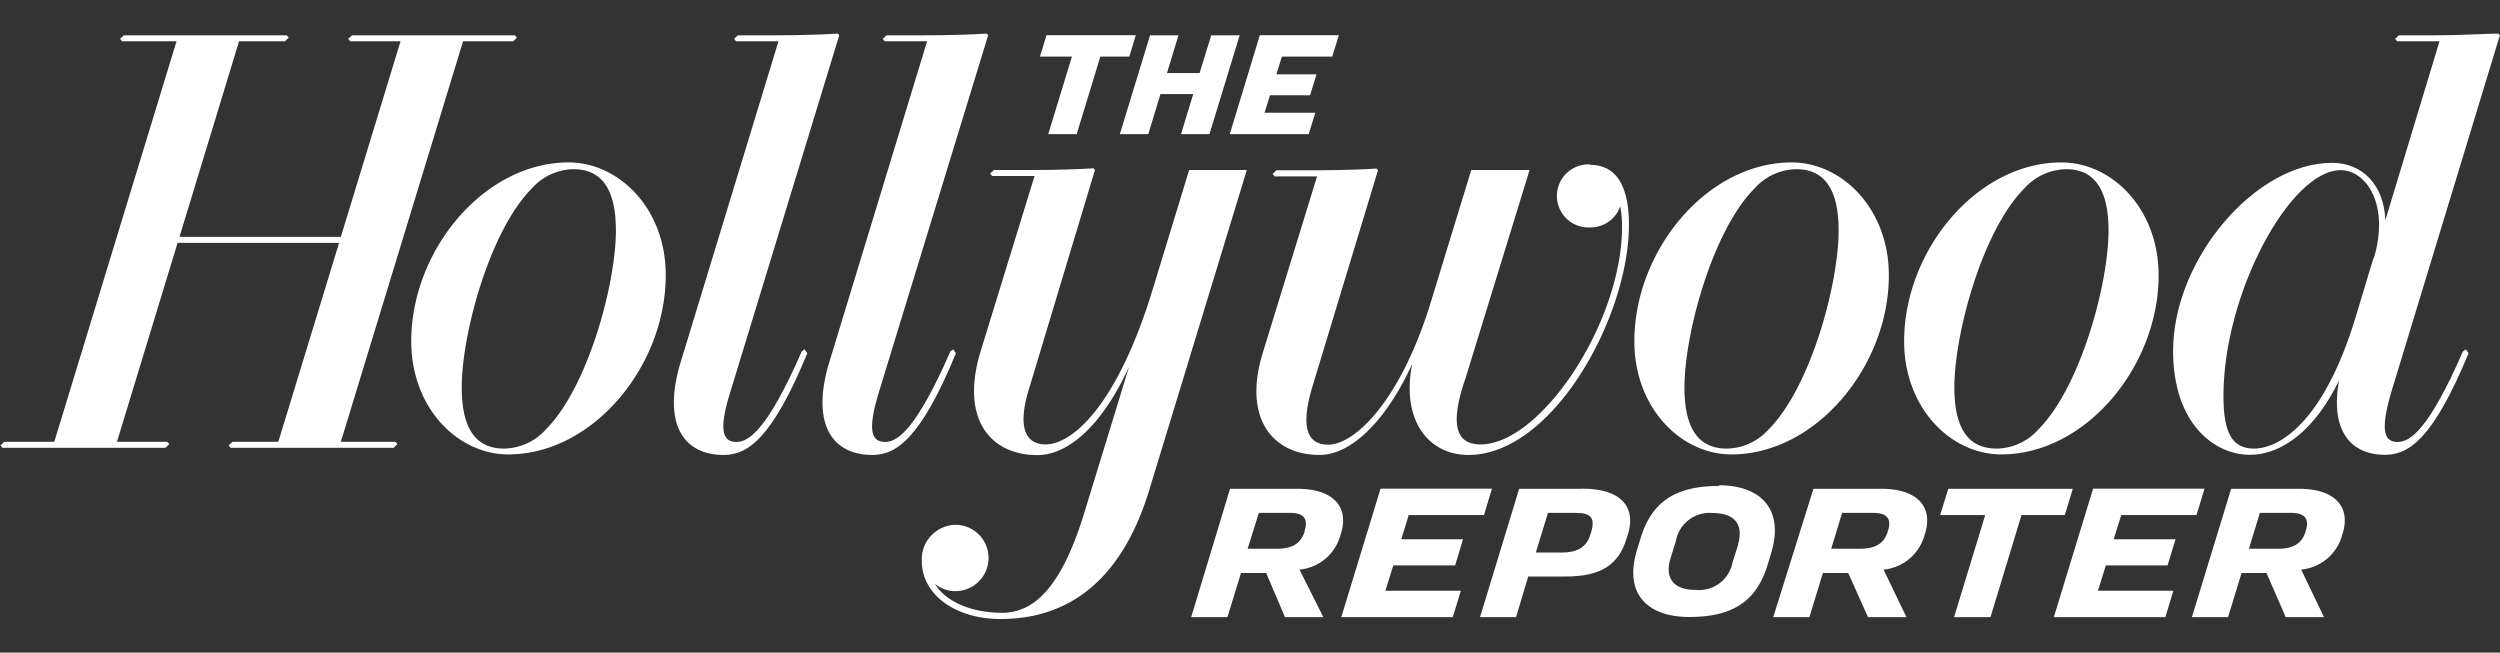 <svg xmlns="http://www.w3.org/2000/svg" width="184.69" height="48.21" viewBox="0 0 184.69 48.21"><rect x="0" y="0" width="184.69" height="48.21" fill="#333333" stroke="none"/><polygon points="107.5 41.77 108.08 39.84 103.52 39.84 104.07 38.05 109.63 38.05 110.22 36.1 101.99 36.1 99.09 45.59 107.33 45.59 107.92 43.64 102.35 43.64 102.93 41.77 107.5 41.77" fill="#fff"/><path d="M96.38,39.18l0,.09c-.3.95-1,1.27-2.07,1.27H92.17L93,37.89h2.32c1,0,1.33.45,1.07,1.29m-.52-3.07h-5L88,45.59h2.68l1-3.26h1.86l1.39,3.26h2.83L96,42.08a3.47,3.47,0,0,0,3-2.45l.07-.23c.61-2-.63-3.29-3.22-3.29" fill="#fff"/><path d="M139.46,39.18l0,.09c-.29.95-1,1.27-2.07,1.27h-2.11l.81-2.65h2.32c1,0,1.34.45,1.08,1.29m-.52-3.07h-5L131,45.59h2.67l1-3.26h1.87L138,45.59h2.84l-1.69-3.51a3.48,3.48,0,0,0,3-2.45l.07-.23c.61-2-.64-3.29-3.22-3.29" fill="#fff"/><polygon points="160.13 41.77 160.72 39.84 156.15 39.84 156.71 38.05 162.27 38.05 162.86 36.1 154.63 36.1 151.73 45.59 159.97 45.59 160.56 43.64 154.99 43.64 155.57 41.77 160.13 41.77" fill="#fff"/><path d="M117.54,39.34l-.07.21c-.27.89-1,1.27-2.08,1.27h-1.93l.9-2.93h2.07c1.13,0,1.43.4,1.11,1.45m-.64-3.23h-4.67l-2.89,9.48H112l.9-3h2.76c2.62,0,3.91-.87,4.5-2.79l.11-.33c.58-1.9-.37-3.37-3.38-3.37" fill="#fff"/><polygon points="152.54 38.05 153.13 36.11 143.93 36.11 143.33 38.05 146.66 38.05 144.36 45.59 147.05 45.59 149.34 38.05 152.54 38.05" fill="#fff"/><path d="M170.33,39.18l0,.09c-.3.95-1,1.27-2.08,1.27h-2.11l.81-2.65h2.32c1,0,1.34.45,1.08,1.29m-.52-3.07h-5l-2.9,9.48h2.67l1-3.26h1.84l1.42,3.26h2.83L170,42.08a3.48,3.48,0,0,0,3-2.45l.07-.23c.61-2-.63-3.29-3.22-3.29" fill="#fff"/><path d="M128.41,40.24,128,41.52a2.52,2.52,0,0,1-2.72,2.06c-1.69,0-2.3-.9-1.87-2.33l.4-1.29a2.52,2.52,0,0,1,2.71-2.06c1.7,0,2.3.91,1.87,2.34M127,35.9c-3.25,0-5,1.19-5.81,3.9l-.26.84c-1,3.33.89,4.94,3.85,4.94,3.26,0,5-1.18,5.82-3.9l.25-.83c1-3.33-.89-5-3.85-5" fill="#fff"/><polygon points="98.42 4.18 98.91 2.6 93.07 2.6 90.85 9.91 96.68 9.91 97.17 8.33 93.42 8.33 93.82 7.04 96.78 7.04 97.26 5.49 94.3 5.49 94.7 4.18 98.42 4.18" fill="#fff"/><polygon points="83.43 4.18 83.91 2.6 77.31 2.6 76.83 4.18 79.19 4.18 77.44 9.91 79.54 9.91 81.29 4.18 83.43 4.18" fill="#fff"/><polygon points="89.48 2.61 88.62 5.4 86.21 5.4 87.06 2.61 84.96 2.61 82.73 9.91 84.83 9.91 85.73 6.95 88.15 6.95 87.25 9.91 89.35 9.91 91.58 2.61 89.48 2.61" fill="#fff"/><path d="M130.66,31.72a4.23,4.23,0,0,1-3.09,1.42c-1.82,0-3.13-1.11-3.13-4.52,0-3.95,2.07-11.58,5.18-14.7a4.22,4.22,0,0,1,3.08-1.42c1.82,0,3.13,1.12,3.13,4.53,0,3.94-2.06,11.57-5.17,14.69M132.36,12c-6.26,0-11.62,6.52-11.62,13.21,0,4.93,3.44,8.36,7.17,8.36,6.26,0,11.63-6.53,11.63-13.22,0-4.93-3.45-8.35-7.18-8.35" fill="#fff"/><path d="M40.33,31.72a4.23,4.23,0,0,1-3.09,1.42c-1.82,0-3.13-1.11-3.13-4.52,0-3.95,2.07-11.58,5.18-14.7a4.21,4.21,0,0,1,3.08-1.42c1.82,0,3.13,1.12,3.13,4.53,0,3.94-2.06,11.57-5.17,14.69M42,12c-6.26,0-11.62,6.52-11.62,13.21,0,4.93,3.44,8.36,7.17,8.36,6.26,0,11.63-6.53,11.63-13.22C49.21,15.46,45.76,12,42,12" fill="#fff"/><path d="M150.59,31.72a4.2,4.2,0,0,1-3.08,1.42c-1.82,0-3.13-1.11-3.13-4.52,0-3.95,2.06-11.58,5.17-14.7a4.25,4.25,0,0,1,3.09-1.42c1.81,0,3.13,1.12,3.13,4.53,0,3.94-2.07,11.57-5.18,14.69M152.29,12c-6.26,0-11.62,6.52-11.62,13.21,0,4.93,3.44,8.36,7.18,8.36,6.25,0,11.62-6.53,11.62-13.22,0-4.93-3.44-8.35-7.18-8.35" fill="#fff"/><path d="M117.5,12.15a2.33,2.33,0,1,0,0,4.65,2.32,2.32,0,0,0,2.2-1.57,8.46,8.46,0,0,1,.13,1.53c0,7.06-6,16.07-10.45,16.07-1.47,0-2.49-.92-1.11-4.9L113,12.56h-4.31l-3.06,10c-2.24,7.13-5.56,10.29-7.51,10.29-1.36,0-2.18-1-1.13-4.4l4.81-15.87-.11-.13c-.79.06-2.61.13-4.79.13H94.3l-.28.27.14.18H97.3l-4,13c-1.53,4.95.78,7.58,4.18,7.58,2.42,0,5-2.67,6.85-6.73-.83,4.13,1.17,6.73,4.15,6.73,6.24,0,11.86-10.21,11.86-17,0-3.3-1.23-4.43-2.87-4.43" fill="#fff"/><polygon points="29.21 32.64 25.18 32.64 34.21 3.05 37.91 3.05 38.19 2.78 38.04 2.61 26.01 2.61 25.72 2.87 25.88 3.05 29.59 3.05 25.18 17.5 13.26 17.5 17.66 3.05 21.05 3.05 21.33 2.78 21.18 2.61 9.15 2.61 8.87 2.87 9.02 3.05 13.04 3.05 4.01 32.64 0.32 32.64 0.04 32.9 0.18 33.08 12.22 33.08 12.51 32.81 12.35 32.64 8.64 32.64 13.12 17.94 25.05 17.94 20.56 32.64 17.18 32.64 16.89 32.9 17.04 33.08 29.08 33.08 29.36 32.81 29.21 32.64" fill="#fff"/><path d="M59.44,25.81l-.21.15c-2.52,5.77-3.91,6.69-4.82,6.69S53,32,53.94,29L62,2.61l-.11-.13c-.79.06-2.6.13-4.78.13H54.51l-.28.26.15.18h3.13L50.18,27.1c-1.2,4.41.44,6.51,3.28,6.51,1.77,0,3.57-1.19,6.18-7.51Z" fill="#fff"/><path d="M70.42,25.81l-.21.15c-2.52,5.77-3.91,6.69-4.82,6.69S64,32,64.92,29L73,2.61l-.11-.13c-.79.06-2.6.13-4.78.13H65.49l-.28.26.15.18h3.13L61.16,27.1c-1.2,4.41.44,6.51,3.28,6.51,1.77,0,3.57-1.19,6.18-7.51Z" fill="#fff"/><path d="M85.15,21.4c-2.57,8.44-5.88,11.43-7.91,11.43-1.38,0-2.09-1.1-1.29-3.87l4.94-16.4-.11-.13c-.79.06-2.61.13-4.79.13H73.43l-.29.27.16.17h3.13l-4,13c-1.52,5.06.83,7.62,4.2,7.62,2.32,0,4.81-2.23,6.78-6.52L80.16,37.7c-1.78,5.92-3.89,7.57-6.15,7.57s-4.17-.84-4.94-2.14a2.32,2.32,0,0,0,1.51.54,2.45,2.45,0,0,0,0-4.9,2.55,2.55,0,0,0-2.48,2.69c0,2.42,2.41,4.27,5.83,4.27,4.35,0,8.76-2.16,11-9.62l7.18-23.55H87.85Z" fill="#fff"/><path d="M175.34,19.07,174,23.51c-2.37,7.77-5.66,9.63-7.48,9.63-1.63,0-2.26-1.17-2.26-3.89,0-7.6,4.94-16.68,8.65-16.68,1.88,0,3.65,2.52,2.46,6.5m9.31-16.46-.11-.13c-.79,0-2.61.13-4.79.13h-2.56l-.28.26.15.18h3.13l-4,13.22c-.1-2.6-1.68-4.24-3.95-4.24-5.66,0-11.73,7.13-11.73,13.9,0,5.31,3,7.67,5.68,7.67,2.36,0,4.82-1.85,6.58-5.5-.69,3.79.93,5.5,3.39,5.5,1.77,0,3.56-1.18,6.18-7.51l-.2-.28-.22.15c-2.51,5.77-3.9,6.69-4.81,6.69s-1.38-.64-.48-3.69Z" fill="#fff"/></svg>